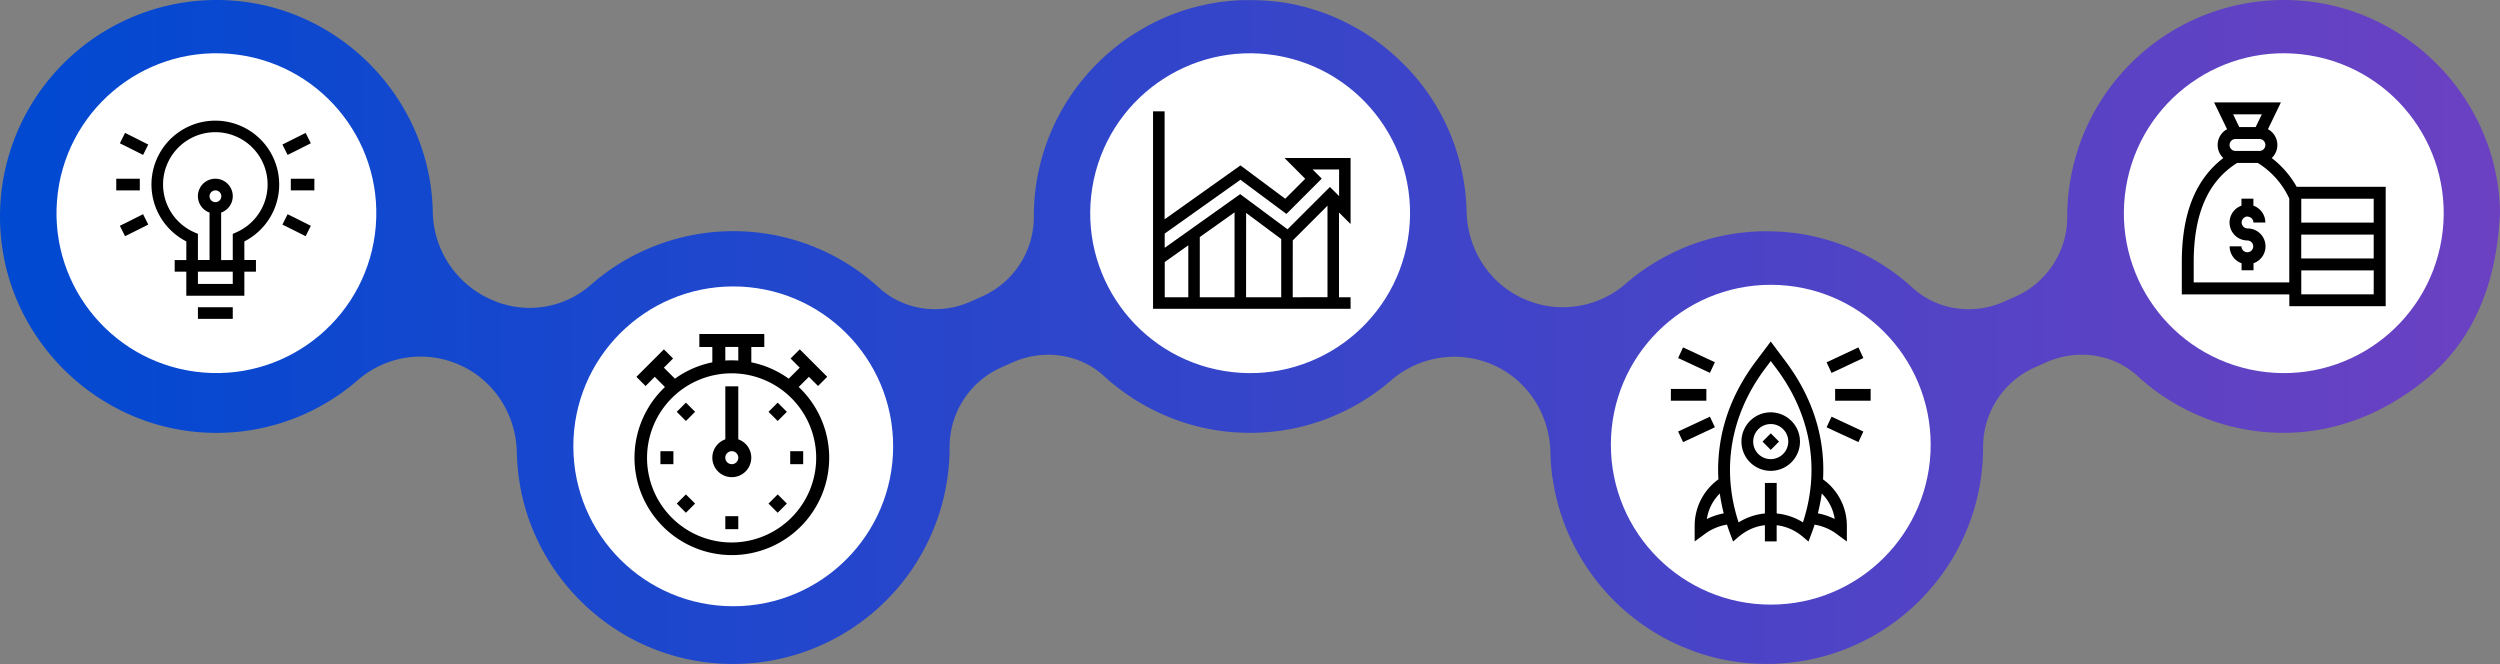 <svg xmlns="http://www.w3.org/2000/svg" xmlns:xlink="http://www.w3.org/1999/xlink" viewBox="0 0 1273.75 338.31"><rect x="0" y="0" width="1273.75" height="338.31" fill="#808080" stroke="none"/><defs><style>.a{fill:url(#a);}.b{fill:#fff;}</style><linearGradient id="a" y1="169.15" x2="1273.75" y2="169.15" gradientUnits="userSpaceOnUse"><stop offset="0" stop-color="#0049d1"/><stop offset="1" stop-color="#6b41c2"/></linearGradient></defs><path class="a" d="M1273.74,107.76q-.06-3.06-.3-6.17c-4.17-54.2-48.5-97.91-102.75-101.36a110.37,110.37,0,0,0-117.43,110v.29a44.32,44.32,0,0,1-26.22,40.5l-5.85,2.62c-15.59,7-34.09,4.56-46.7-7a110.72,110.72,0,0,0-27.84-18.58l-.33-.15c-1.13-.53-2.28-1-3.43-1.51l-1.31-.56-2.73-1-2.14-.8-2.14-.72c-.94-.31-1.88-.61-2.83-.89-.55-.17-1.11-.33-1.66-.48-1.12-.32-2.24-.62-3.37-.9l-1.34-.32c-1.23-.29-2.47-.56-3.73-.81l-1.19-.23c-1.27-.24-2.56-.46-3.85-.65l-1.27-.18q-1.85-.26-3.72-.45c-.53,0-1.07-.11-1.61-.15s-1-.11-1.52-.15-1,0-1.57-.08c-.93,0-1.86-.1-2.8-.13s-1.74-.05-2.61-.06c-.44,0-.88,0-1.32,0-.59,0-1.18,0-1.77,0-.76,0-1.51,0-2.27.05-1.12,0-2.24.11-3.35.18-.66,0-1.32.08-2,.14-1.25.11-2.5.24-3.74.39-.51.06-1,.11-1.53.18-1.53.2-3,.44-4.54.71l-.66.11a108.19,108.19,0,0,0-15.69,4.09l0,0c-1.65.56-3.29,1.17-4.9,1.81l-.38.16q-2.26.9-4.47,1.9l-.5.23q-2.18,1-4.29,2.08l-.45.24q-2.16,1.11-4.26,2.33l-.31.18c-1.47.85-2.92,1.74-4.35,2.65l-.06,0a110.65,110.65,0,0,0-13,9.81c-.56.49-1.14.94-1.72,1.4a48.73,48.73,0,0,1-49.71,5.72h0c-17.58-7.86-28.6-25.27-29-44.52q-.06-3.06-.3-6.17a109.73,109.73,0,0,0-31.74-68.83l-.05,0c-1-1-2.08-2.05-3.15-3.05-.14-.12-.27-.25-.4-.38-1-.88-2-1.75-2.94-2.6-.26-.22-.51-.45-.77-.66-.89-.76-1.8-1.49-2.71-2.21l-1.13-.89c-.82-.64-1.65-1.25-2.49-1.86-.49-.36-1-.72-1.48-1.07-.75-.53-1.52-1-2.29-1.55-.6-.4-1.19-.8-1.8-1.19s-1.4-.88-2.11-1.31l-2.09-1.25-2-1.1c-.78-.42-1.55-.85-2.33-1.26l-1.88-.94q-1.26-.63-2.52-1.23c-.6-.28-1.21-.54-1.82-.81-.89-.39-1.78-.78-2.68-1.15-.59-.25-1.19-.48-1.79-.71-.92-.36-1.84-.72-2.78-1.06-.61-.22-1.22-.42-1.84-.63-.93-.32-1.86-.63-2.8-.92-.64-.2-1.29-.38-1.93-.57-.93-.27-1.86-.53-2.8-.78-.68-.18-1.37-.34-2-.5-.91-.22-1.81-.44-2.73-.63-.74-.16-1.48-.3-2.22-.44s-1.75-.33-2.63-.48-1.61-.25-2.42-.36S650.83.88,650,.79,648.24.6,647.36.51c-.52,0-1-.11-1.56-.16l-.68,0c-.35,0-.69-.07-1-.09-.9-.06-1.78-.07-2.68-.1s-1.72-.08-2.57-.1c-1.16,0-2.3,0-3.45,0-.9,0-1.79,0-2.68,0-1.07,0-2.12.12-3.18.19s-1.92.11-2.87.2-1.81.21-2.71.32c-1.08.12-2.17.23-3.24.39-.43.06-.86.15-1.3.22a111,111,0,0,0-14.86,3.45L604,5c-1.48.46-2.94,1-4.4,1.5-.33.12-.67.22-1,.35-1.4.52-2.77,1.08-4.15,1.66L593.33,9c-1.36.58-2.69,1.21-4,1.84l-1.1.52c-1.32.66-2.62,1.34-3.91,2.05l-1,.57c-1.29.72-2.56,1.48-3.82,2.25-.33.2-.66.39-1,.6-1.27.79-2.51,1.62-3.75,2.46l-.88.61q-1.86,1.3-3.68,2.69l-.76.59q-1.85,1.42-3.62,2.94l-.62.53q-1.83,1.56-3.59,3.21l-.45.43c-1.21,1.15-2.4,2.32-3.55,3.52l-.26.27c-1.21,1.26-2.4,2.55-3.54,3.87l0,0a109.78,109.78,0,0,0-27.06,72.61A44.31,44.31,0,0,1,500.44,151l-5.85,2.62c-15.6,7-34.09,4.56-46.7-7A110,110,0,0,0,301,145.16a47.28,47.28,0,0,1-50.5,7.56l-.82-.36a49.67,49.67,0,0,1-29.18-44.59c0-1.83-.13-3.66-.26-5.51C216.4,48.44,173,4.61,119.19.35A110.38,110.38,0,0,0,.36,119.24c4.27,53.67,47.94,97,101.63,101a109.86,109.86,0,0,0,80.53-26.75A48.68,48.68,0,0,1,234.33,186c17.57,7.86,28.6,25.27,29,44.52a111.57,111.57,0,0,0,.85,11.58c6.22,50,46.67,89.86,96.7,95.47A110.38,110.38,0,0,0,483.83,228.06v-.29A44.3,44.3,0,0,1,510,187.28l5.86-2.62c15.59-7,34.09-4.57,46.69,7a110.69,110.69,0,0,0,27.84,18.57l.32.16c1.14.53,2.3,1,3.46,1.52.43.18.85.37,1.28.54.91.37,1.84.72,2.76,1.07.7.27,1.41.53,2.12.78s1.43.49,2.15.73c.93.31,1.87.61,2.81.89l1.69.49c1.11.31,2.23.61,3.35.89l1.35.33c1.23.29,2.47.56,3.71.8l1.21.23c1.28.24,2.56.46,3.85.65q.63.1,1.26.18,1.85.26,3.72.45l1.62.16c.5,0,1,.11,1.51.14s1,.05,1.57.08c.93.05,1.87.1,2.81.13s1.73.05,2.59.06c.45,0,.89,0,1.34,0,.6,0,1.19,0,1.79,0s1.47,0,2.2-.05q1.71-.06,3.42-.18l1.89-.13c1.31-.11,2.6-.25,3.9-.41l1.35-.15a109.46,109.46,0,0,0,15.77-3.29l.25-.07c1.61-.47,3.21-1,4.78-1.51l.62-.22c1.46-.5,2.91-1,4.34-1.6l.69-.28q2.13-.85,4.21-1.8l.62-.28c1.43-.66,2.85-1.34,4.25-2.06l.41-.21c1.52-.79,3-1.6,4.48-2.45l0,0a110.84,110.84,0,0,0,16.8-11.9A49.15,49.15,0,0,1,760.94,186c17.57,7.86,28.6,25.27,29,44.52a111.57,111.57,0,0,0,.85,11.58c.12,1,.33,1.86.47,2.8s.35,2.14.54,3.2q.7,3.88,1.7,7.66c.06.26.13.52.2.78a110.77,110.77,0,0,0,63.84,73.12l.45.19q2.49,1,5,1.95c1.44.53,2.89,1,4.36,1.48,1.2.37,2.39.73,3.6,1.06q3,.83,6.06,1.49l2.61.51c2.4.46,4.82.85,7.27,1.14.19,0,.37.07.56.09.57.06,1.13.09,1.69.14s1.38.16,2.07.21l1.11.06c1.15.08,2.29.13,3.43.18,1,0,1.92.07,2.88.08s2.14,0,3.2,0,2,0,3-.07,2-.11,3-.18,2.12-.15,3.17-.25,1.8-.2,2.69-.32c1.12-.13,2.24-.27,3.34-.44.81-.12,1.61-.27,2.41-.42,1.18-.2,2.35-.41,3.51-.66.71-.15,1.4-.32,2.1-.48,1.24-.29,2.48-.58,3.71-.91l1.75-.5c1.31-.38,2.63-.76,3.93-1.19l1.34-.47c1.41-.48,2.82-1,4.2-1.51l.86-.35c1.53-.61,3.05-1.24,4.55-1.92l.24-.12a110.33,110.33,0,0,0,64.76-100.76,44.32,44.32,0,0,1,26.21-40.43l5.86-2.62c15.59-7,34.09-4.57,46.69,7a109.85,109.85,0,0,0,74.32,28.89c27.4,0,52-10.63,71.8-26.66,13.25-10.74,35.55-33.56,38.31-82.95C1273.69,109.77,1273.77,108.72,1273.74,107.76Z"/><circle class="b" cx="110.26" cy="108.61" r="81.47" transform="translate(-6.93 209.7) rotate(-85.35)"/><path d="M158.37,73l-11.83,5.92-2.65-5.29,11.83-5.92Z"/><path d="M155.72,120.34l-11.83-5.91,2.65-5.29,11.83,5.91Z"/><path d="M148.17,91.07h12V97h-12Z"/><path d="M63.71,67.72l11.83,5.92L72.9,78.93,61.07,73Z"/><path d="M63.71,120.34l-2.64-5.29,11.83-5.92,2.64,5.29Z"/><path d="M59.23,91.07h12V97h-12Z"/><path d="M100.84,156.54h17.75v5.92H100.84Z"/><path d="M142.25,94A32.54,32.54,0,1,0,94.93,123v9.51H89v5.92h5.92v12.23h29.58V138.4h5.91v-5.92h-5.91V123A32.54,32.54,0,0,0,142.25,94Zm-23.66,50.68H100.84V138.4h17.75ZM106.76,100a3,3,0,1,1,3,3A3,3,0,0,1,106.76,100Zm5.91,32.53V108.31a8.88,8.88,0,1,0-5.91,0v24.17h-5.92V119.17l-1.77-.78a26.63,26.63,0,1,1,21.29,0l-1.77.78v13.31Z"/><circle class="b" cx="902.21" cy="226.58" r="81.47"/><path d="M902.19,210.08A14.91,14.91,0,1,0,917.09,225,14.93,14.93,0,0,0,902.19,210.08Zm0,23.85a8.94,8.94,0,1,1,8.94-8.94A9,9,0,0,1,902.19,233.93Z"/><path d="M902.19,229.21,898,225l4.22-4.22L906.4,225Z"/><path d="M928.84,244.25a86.36,86.36,0,0,0-.84-17.89c-2.26-14.91-8.4-29.11-18.22-42.21L902.19,174l-7.6,10.13c-9.82,13.1-16,27.3-18.22,42.21a86.36,86.36,0,0,0-.84,17.89,29.17,29.17,0,0,0-12.1,23.64v8l6.19-4.54a26.74,26.74,0,0,1,10.27-4.05c1.12,3.52,2,5.53,3.09,8.6,2-1.32,6.7-7.16,16.23-8.3v8.27h6V267.6c9.56,1.15,14.27,7,16.22,8.3,1.14-3.09,2-5.08,3.1-8.6a26.76,26.76,0,0,1,10.26,4.05l6.19,4.54v-8A29.16,29.16,0,0,0,928.84,244.25Zm-59.2,20.2a23.06,23.06,0,0,1,6.6-13,92.56,92.56,0,0,0,2,10.11A33,33,0,0,0,869.64,264.45Zm49,1.71a31,31,0,0,0-13.42-4.55V246.06h-6v15.55a30.88,30.88,0,0,0-13.41,4.55c-8.9-27.11-4.14-54.82,13.57-78.44l2.83-3.76,2.82,3.76C922.72,211.34,927.48,239.05,918.59,266.16Zm7.55-4.62a90.25,90.25,0,0,0,2-10.11,23.06,23.06,0,0,1,6.6,13A32.87,32.87,0,0,0,926.14,261.54Z"/><path d="M851.31,198.16h18.08v6H851.31Z"/><path d="M935,198.16h18.09v6H935Z"/><path d="M857.51,177l16.22,7.56-2.52,5.4L855,182.42Z"/><path d="M946.86,225.26l-16.21-7.56,2.52-5.4,16.21,7.56Z"/><path d="M855,219.86l16.21-7.56,2.52,5.4-16.21,7.56Z"/><path d="M946.86,177l2.52,5.4L933.17,190l-2.52-5.4Z"/><circle class="b" cx="636.91" cy="108.61" r="81.47" transform="translate(426.62 719.54) rotate(-80.68)"/><path d="M688.12,151.45h-5.9V108.26l5.9,5.89V80.51H654.47L665,91.08l-10.18,10.19-22.81-17-38.64,27.47v-55h-5.9v100.6H688.12ZM629,108.2v43.25H611.29V120.78Zm5.9.28,17.88,13.31v29.66H634.87Zm23.77,14,17.69-17.68v46.64H658.64ZM632,91.59,655.43,109l18-18-4.67-4.67h13.51V99.92l-4.67-4.67L656,116.83,631.87,98.91l-38.46,27.35V119Zm-38.56,41.9,12-8.52v26.48h-12Z"/><circle class="b" cx="1163.55" cy="108.61" r="81.47" transform="translate(867.98 1239.22) rotate(-80.68)"/><path d="M1157.44,80.52a9.13,9.13,0,0,0-1.92-14.69l6.61-13.67h-34.05l6.61,13.67a9.12,9.12,0,0,0-1.91,14.69c-16.44,12.58-21.15,32.5-21.15,53.19V150h54.78V156h49.1V95.17h-45.36A48.33,48.33,0,0,0,1157.44,80.52ZM1139,76.91a3,3,0,0,1,0-6.09h12.17a3,3,0,1,1,0,6.09Zm13.41-18.67-3.15,6.5h-8.35l-3.14-6.5Zm-34.72,85.63V133.71c0-24.79,7.26-41.39,22.17-50.71h10.46a41.92,41.92,0,0,1,16.07,18.18v42.69Zm91.71,6.08H1172.5V137.78h36.92Zm-36.92-18.26V119.52h36.92v12.17Zm36.92-30.43v12.17H1172.5V101.26Z"/><path d="M1145.11,110.39a3,3,0,0,1,3,3h6.09a9.14,9.14,0,0,0-6.09-8.6v-3.57h-6.09v3.57a9.13,9.13,0,0,0,3,17.73,3,3,0,1,1-3,3H1136a9.13,9.13,0,0,0,6.08,8.6v3.57h6.09v-3.57a9.12,9.12,0,0,0-3-17.73,3,3,0,1,1,0-6.09Z"/><circle class="b" cx="373.59" cy="227.41" r="81.47"/><path d="M406.94,197.17l5.19-5.19,4.67,4.68,4.68-4.68-14-14-4.68,4.67,4.68,4.68-5.63,5.62a49,49,0,0,0-19.05-8.34v-7.82h6.61v-6.62H356.32v6.62h6.61v7.82a49.09,49.09,0,0,0-19.05,8.34l-5.63-5.62,4.68-4.68L338.25,178l-14,14,4.67,4.68,4.68-4.68,5.19,5.19a49.6,49.6,0,1,0,68.17,0Zm-37.39-20.4h6.61v6.94c-1.1-.07-2.2-.11-3.31-.11s-2.21,0-3.3.11Zm3.3,99.62a43.09,43.09,0,1,1,43-43.2A43.14,43.14,0,0,1,372.85,276.39Z"/><path d="M376.16,223.84v-27h-6.61v27a9.92,9.92,0,1,0,6.61,0Zm-3.31,12.66a3.31,3.31,0,1,1,3.31-3.31A3.31,3.31,0,0,1,372.85,236.5Z"/><path d="M369.55,263h6.61v6.61h-6.61Z"/><path d="M336.48,229.89h6.62v6.61h-6.62Z"/><path d="M402.61,229.89h6.61v6.61h-6.61Z"/><path d="M349.47,261.25l-4.67-4.68,4.67-4.67,4.68,4.67Z"/><path d="M396.23,214.49l-4.67-4.67,4.67-4.68,4.68,4.68Z"/><path d="M396.23,261.25l-4.68-4.68,4.68-4.67,4.68,4.67Z"/><path d="M349.47,214.49l-4.67-4.67,4.67-4.68,4.68,4.68Z"/></svg>